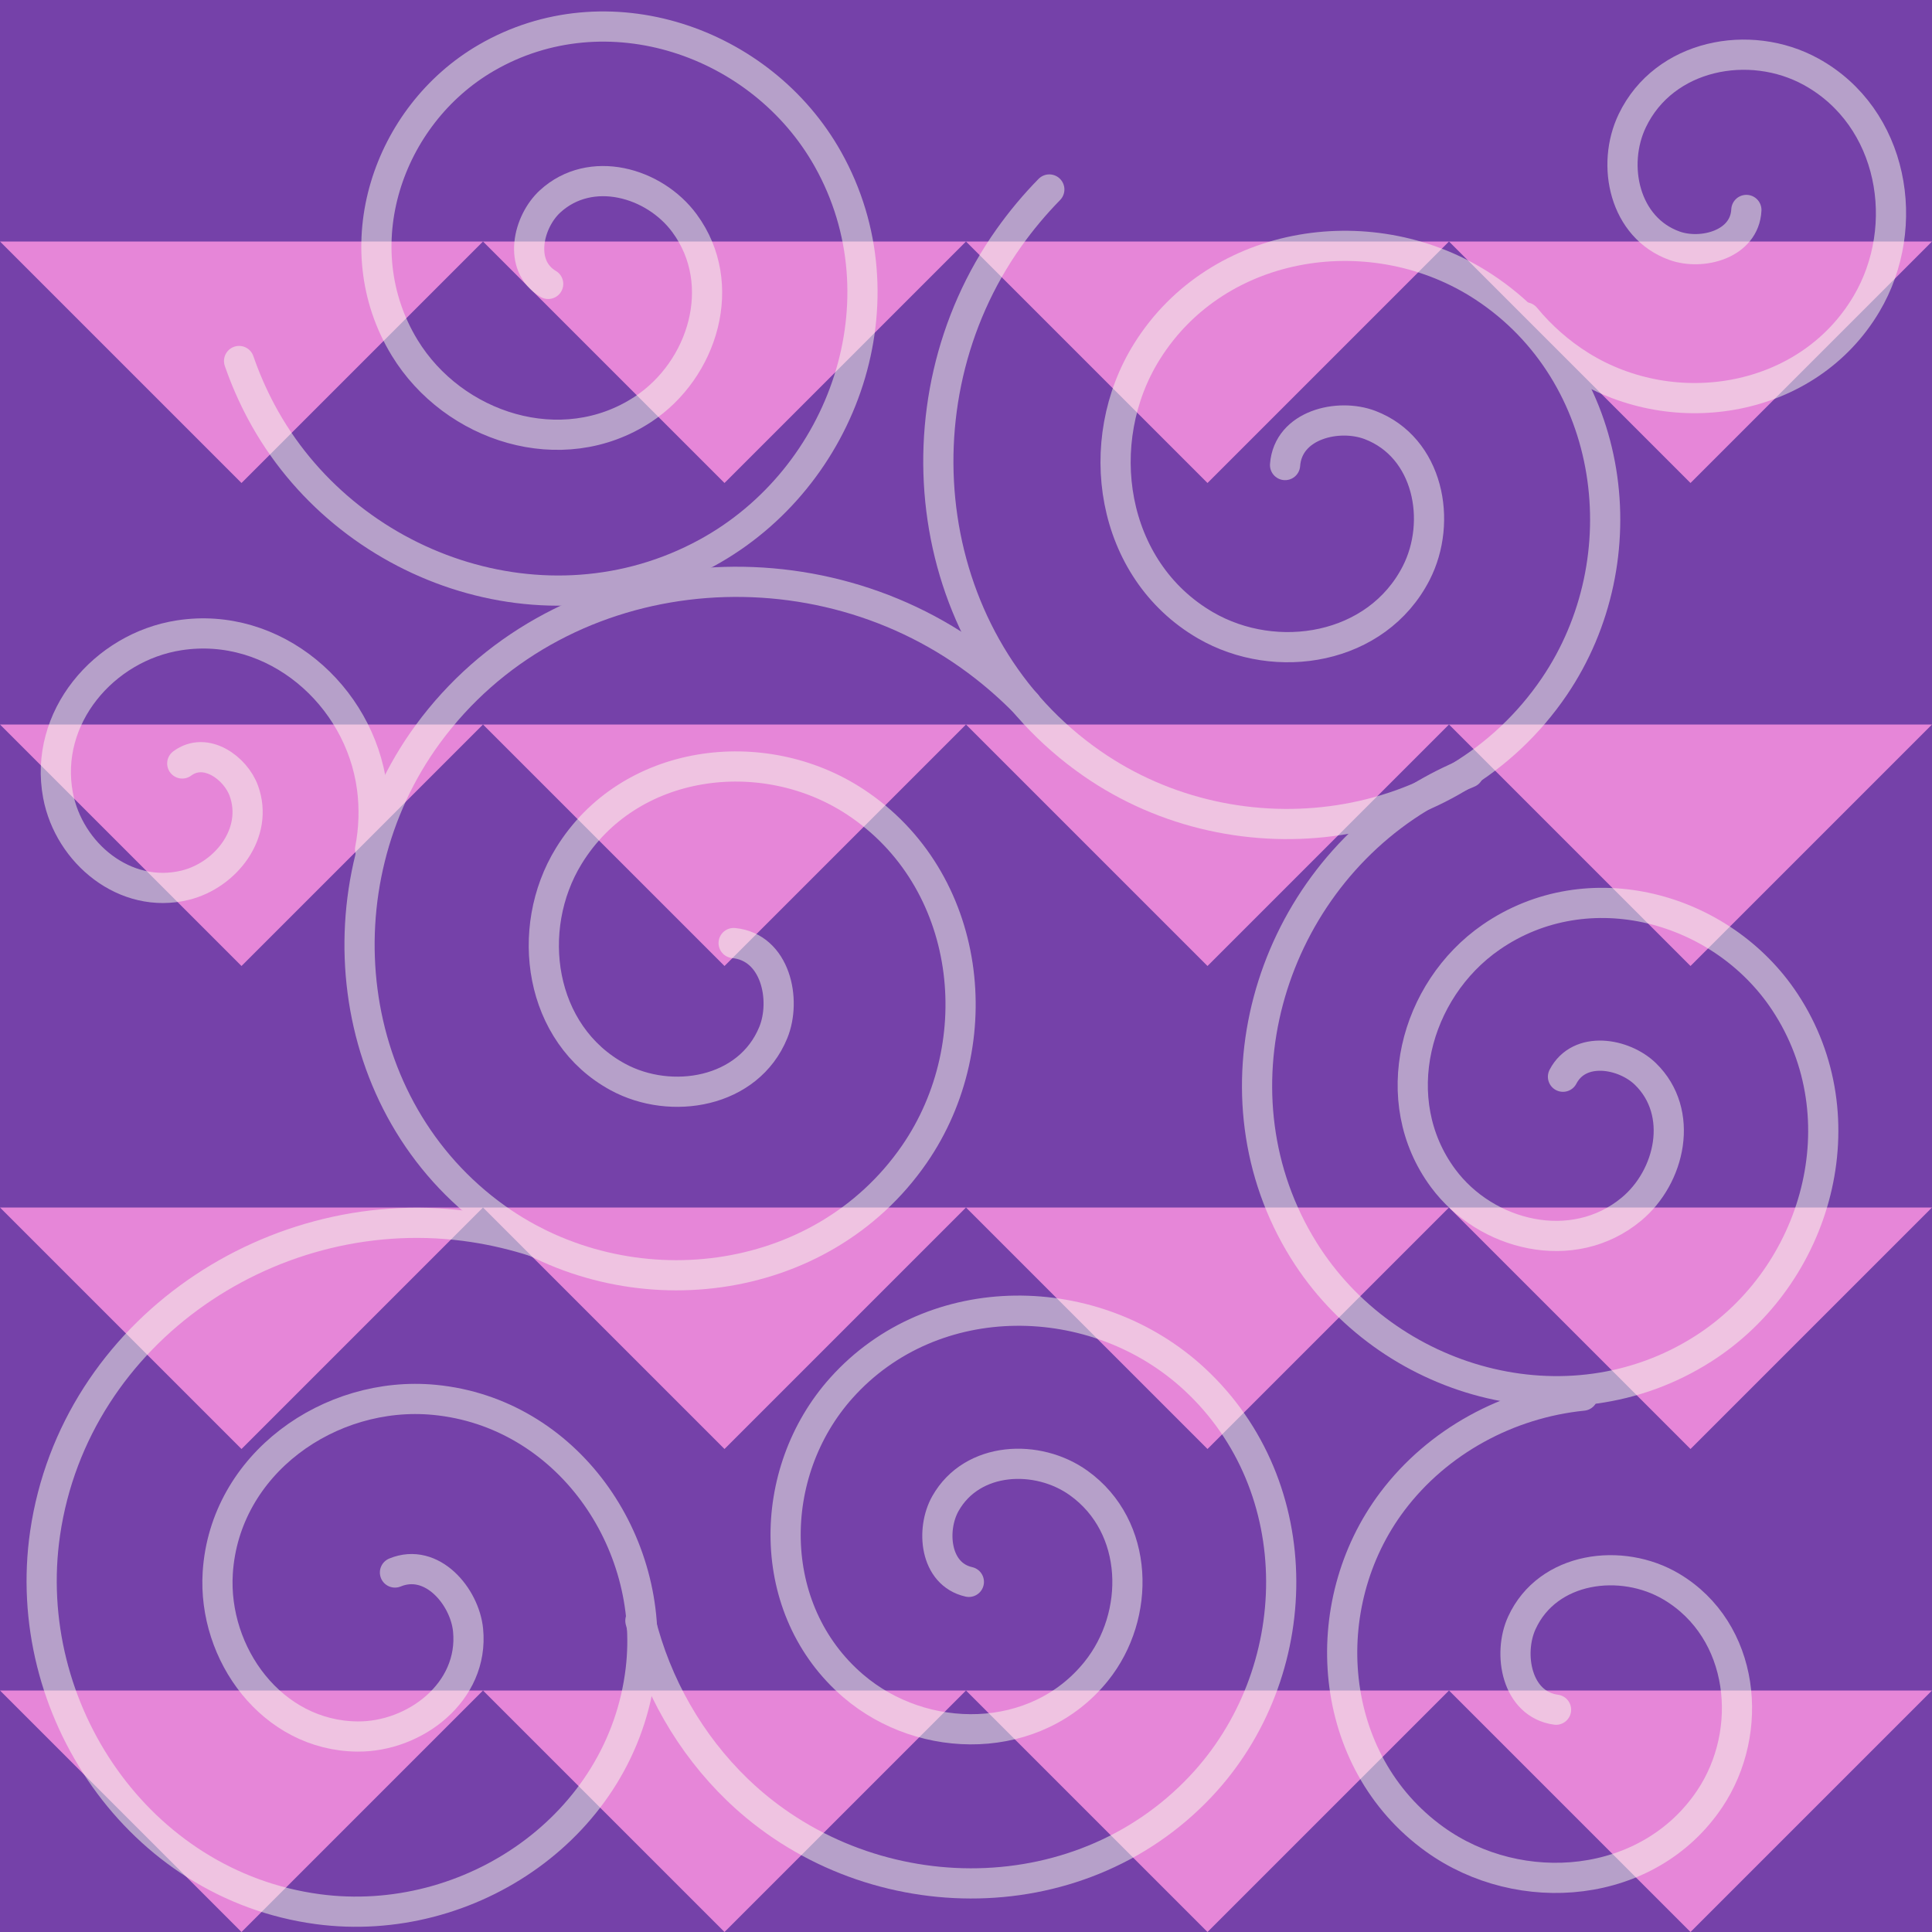 <?xml version="1.0" encoding="UTF-8" standalone="no"?>
<!-- Created with Inkscape (http://www.inkscape.org/) -->

<svg
   xmlns:dc="http://purl.org/dc/elements/1.1/"
   xmlns:cc="http://creativecommons.org/ns#"
   xmlns:rdf="http://www.w3.org/1999/02/22-rdf-syntax-ns#"
   xmlns:svg="http://www.w3.org/2000/svg"
   xmlns="http://www.w3.org/2000/svg"
   xmlns:sodipodi="http://sodipodi.sourceforge.net/DTD/sodipodi-0.dtd"
   xmlns:inkscape="http://www.inkscape.org/namespaces/inkscape"
   width="512"
   height="512"
   viewBox="0 0 512 512"
   id="svg2"
   version="1.1"
   inkscape:version="0.91 r13725"
   sodipodi:docname="curve_down.svg"
   inkscape:export-filename="C:\Users\Me\Documents\GitHub\LordHoistmas\Assets\Materials\curve_down.png"
   inkscape:export-xdpi="90"
   inkscape:export-ydpi="90">
  <defs
     id="defs4" />
  <sodipodi:namedview
     id="base"
     pagecolor="#ffffff"
     bordercolor="#666666"
     borderopacity="1.0"
     inkscape:pageopacity="0.0"
     inkscape:pageshadow="2"
     inkscape:zoom="0.69603977"
     inkscape:cx="71.908737"
     inkscape:cy="209.31495"
     inkscape:document-units="px"
     inkscape:current-layer="layer1"
     showgrid="true"
     units="px"
     inkscape:snap-page="true"
     inkscape:window-width="1280"
     inkscape:window-height="777"
     inkscape:window-x="-8"
     inkscape:window-y="-8"
     inkscape:window-maximized="1"
     inkscape:snap-bbox="false"
     inkscape:object-nodes="true">
    <inkscape:grid
       type="xygrid"
       id="grid4178"
       spacingx="64"
       spacingy="64"
       empspacing="4"
       color="#ff3f3f"
       opacity="0.125"
       empcolor="#ff3f3f"
       empopacity="0.251"
       dotted="false" />
  </sodipodi:namedview>
  <g
     inkscape:label="Layer 1"
     inkscape:groupmode="layer"
     id="layer1"
     transform="translate(0,-540.362)">
    <rect
       style="fill:#7541a9;fill-opacity:1;stroke:none;stroke-width:10;stroke-linecap:round;stroke-linejoin:miter;stroke-miterlimit:4;stroke-dasharray:none;stroke-dashoffset:0;stroke-opacity:1"
       id="rect4136"
       width="512"
       height="512"
       x="0"
       y="540.362" />
    <path
       style="fill:#e686d8;fill-opacity:1;stroke:none;stroke-width:8;stroke-linecap:round;stroke-linejoin:miter;stroke-miterlimit:4;stroke-dasharray:none;stroke-dashoffset:0;stroke-opacity:1"
       d="m 64,1052.362 -64,-64 128,0 -64,64 z m 64,-64 128,0 -64,64 -64,-64 z m 128,0 128,0 -64,64 -64,-64 z m 128,0 128,0 -64,64 -64,-64 z m -320,-64 -64,-64 128,0 -64,64 z m 64,-64 128,0 -64,64 -64,-64 z m 128,0 128,0 -64,64 -64,-64 z m 128,0 128,0 -64,64 -64,-64 z m -320,-64 -64,-64 128,0 -64,64 z m 64,-64 128,0 -64,64 -64,-64 z m 128,0 128,0 -64,64 -64,-64 z m 128,0 128,0 -64,64 -64,-64 z m -320,-64 -64,-64 128,0 -64,64 z m 64,-64 128,0 -64,64 -64,-64 z m 128,0 128,0 -64,64 -64,-64 z m 128,0 128,0 -64,64 -64,-64 z"
       id="path4192-9"
       inkscape:connector-curvature="0" />
    <g
       id="g4734"
       style="opacity:0.5">
      <path
         d="m 145.274,615.602 c -8.12,-4.826 -5.309,-16.533 0.514,-21.873 10.757,-9.865 27.606,-5.08 35.613,5.788 11.909,16.164 4.91,38.872 -11.063,49.353 -21.447,14.072 -50.209,4.769 -63.093,-16.337 -16.29,-26.684 -4.643,-61.578 21.611,-76.833 31.9,-18.535 72.966,-4.525 90.573,26.885 20.798,37.105 4.414,84.366 -32.16,104.313 -42.302,23.071 -95.774,4.306 -118.053,-37.434 -2.302,-4.313 -4.261,-8.809 -5.857,-13.431"
         sodipodi:t0="0.1"
         sodipodi:argument="-11.257374"
         sodipodi:radius="93.661354"
         sodipodi:revolution="2.25"
         sodipodi:expansion="1"
         sodipodi:cy="611.79211"
         sodipodi:cx="153.83035"
         id="path4138"
         style="fill:none;fill-rule:evenodd;stroke:#f7ffea;stroke-width:8;stroke-linecap:round;stroke-linejoin:miter;stroke-miterlimit:4;stroke-dasharray:none;stroke-opacity:1"
         sodipodi:type="spiral" />
      <path
         d="m 340.557,663.605 c 0.784,-10.724 14.137,-13.817 22.537,-10.604 15.518,5.936 19.217,25.529 12.222,39.213 -10.403,20.351 -37.089,24.776 -55.888,13.841 -25.241,-14.682 -30.398,-48.706 -15.459,-72.564 18.888,-30.164 60.349,-36.054 89.24,-17.078 35.104,23.058 41.728,72.006 18.696,105.916 -27.207,40.056 -83.673,47.413 -122.591,20.314 -45.015,-31.344 -53.107,-95.345 -21.933,-139.267 3.221,-4.539 6.804,-8.821 10.698,-12.797"
         sodipodi:t0="0.1"
         sodipodi:argument="-16.433033"
         sodipodi:radius="106.62254"
         sodipodi:revolution="2.25"
         sodipodi:expansion="1"
         sodipodi:cy="670.38092"
         sodipodi:cx="348.78979"
         id="path4140"
         style="fill:none;fill-rule:evenodd;stroke:#f7ffea;stroke-width:8;stroke-linecap:round;stroke-linejoin:miter;stroke-opacity:1;stroke-miterlimit:4;stroke-dasharray:none"
         sodipodi:type="spiral" />
      <path
         d="m 194.424,790.279 c 11.153,1.078 14.05,15.063 10.498,23.735 -6.561,16.022 -27.062,19.398 -41.147,11.778 -20.947,-11.332 -24.907,-39.24 -13.059,-58.558 15.909,-25.938 51.479,-30.482 75.969,-14.339 30.963,20.41 36.091,63.745 15.62,93.38 -24.874,36.009 -76.027,41.718 -110.791,16.9 -41.066,-29.317 -47.357,-88.318 -18.18,-128.202 33.747,-46.131 100.616,-53.004 145.613,-19.461 4.65,3.466 9.024,7.302 13.071,11.456"
         sodipodi:t0="0.1"
         sodipodi:argument="-14.83889"
         sodipodi:radius="111.103"
         sodipodi:revolution="2.25"
         sodipodi:expansion="1"
         sodipodi:cy="798.69061"
         sodipodi:cx="187.16537"
         id="path4142"
         style="fill:none;fill-rule:evenodd;stroke:#f7ffea;stroke-width:8;stroke-linecap:round;stroke-linejoin:miter;stroke-miterlimit:4;stroke-dasharray:none;stroke-opacity:1"
         sodipodi:type="spiral" />
      <path
         d="m 414.206,825.704 c 4.356,-8.373 16.195,-6.23 21.852,-0.722 10.45,10.175 6.627,27.256 -3.764,35.858 -15.454,12.794 -38.506,7.094 -49.864,-8.25 -15.251,-20.603 -7.593,-49.824 12.737,-63.871 25.703,-17.759 61.175,-8.109 77.877,17.223 20.294,30.78 8.635,72.543 -21.709,91.883 -35.845,22.845 -83.923,9.168 -105.889,-26.195 -25.407,-40.902 -9.704,-95.311 30.682,-119.895 4.173,-2.541 8.548,-4.749 13.069,-6.602"
         sodipodi:t0="0.1"
         sodipodi:argument="-16.0263"
         sodipodi:radius="93.595963"
         sodipodi:revolution="2.25"
         sodipodi:expansion="1"
         sodipodi:cy="834.0257"
         sodipodi:cx="418.49033"
         id="path4146"
         style="fill:none;fill-rule:evenodd;stroke:#f7ffea;stroke-width:8;stroke-linecap:round;stroke-linejoin:miter;stroke-miterlimit:4;stroke-dasharray:none;stroke-opacity:1"
         sodipodi:type="spiral" />
      <path
         d="m 104.671,957.092 c 9.849,-4.053 18.501,6.407 19.374,15.273 1.612,16.378 -14.11,28.33 -29.331,28.191 -22.637,-0.206 -38.374,-21.892 -37.009,-43.389 1.832,-28.865 29.694,-48.499 57.447,-45.827 35.089,3.379 58.665,37.506 54.644,71.506 -4.886,41.312 -45.322,68.854 -85.564,63.462 -47.537,-6.37 -79.057,-53.141 -72.28,-99.622 7.839,-53.762 60.962,-89.27 113.68,-81.097 5.448,0.845 10.828,2.122 16.075,3.813"
         sodipodi:t0="0.1"
         sodipodi:argument="-15.325681"
         sodipodi:radius="105.60806"
         sodipodi:revolution="2.25"
         sodipodi:expansion="1"
         sodipodi:cy="967.38611"
         sodipodi:cx="102.31256"
         id="path4150"
         style="fill:none;fill-rule:evenodd;stroke:#f7ffea;stroke-width:8;stroke-linecap:round;stroke-linejoin:miter;stroke-miterlimit:4;stroke-dasharray:none;stroke-opacity:1"
         sodipodi:type="spiral" />
      <path
         d="m 256.758,959.573 c -9.123,-2.061 -10.057,-13.946 -6.208,-20.756 7.112,-12.581 24.443,-13.23 35.309,-5.445 16.16,11.579 16.517,35.105 4.681,49.862 -15.892,19.814 -45.824,19.852 -64.415,3.918 -23.504,-20.145 -23.212,-56.57 -3.155,-78.968 24.37,-27.215 67.33,-26.585 93.521,-2.392 30.938,28.58 29.968,78.1 1.628,108.073 -32.779,34.669 -88.876,33.357 -122.626,0.865 -12.621,-12.151 -21.58,-27.871 -25.785,-44.866"
         sodipodi:t0="0.097234562"
         sodipodi:argument="-11.571493"
         sodipodi:radius="95.379349"
         sodipodi:revolution="2.313992"
         sodipodi:expansion="1"
         sodipodi:cy="953.36719"
         sodipodi:cx="263.64981"
         id="path4158"
         style="fill:none;fill-rule:evenodd;stroke:#f7ffea;stroke-width:8;stroke-linecap:round;stroke-linejoin:miter;stroke-miterlimit:4;stroke-dasharray:none;stroke-opacity:1"
         sodipodi:type="spiral" />
      <path
         transform="matrix(0.433,-0.901,0.901,0.433,-642.88,931.104)"
         d="m 401.031,978.471 c -3.264,-10.169 7.884,-17.98 16.815,-18.144 16.499,-0.301 27.189,16.37 25.833,31.572 -2.016,22.611 -24.95,36.606 -46.329,33.522 -28.706,-4.14 -46.103,-33.559 -41.212,-61.086 6.184,-34.802 42.18,-55.639 75.843,-48.901 19.598,3.923 36.788,16.384 47.177,33.385"
         sodipodi:t0="0.14019687"
         sodipodi:argument="-16.816639"
         sodipodi:radius="75.534828"
         sodipodi:revolution="1.6048853"
         sodipodi:expansion="1"
         sodipodi:cy="981.65149"
         sodipodi:cx="411.13208"
         id="path4164"
         style="fill:none;fill-rule:evenodd;stroke:#f7ffea;stroke-width:8;stroke-linecap:round;stroke-linejoin:miter;stroke-miterlimit:4;stroke-dasharray:none;stroke-opacity:1"
         sodipodi:type="spiral" />
      <path
         d="m 48.3,742.686 c 6.182,-4.604 14.121,1.184 16.318,7.245 4.06,11.197 -4.828,22.391 -15.527,25.016 -15.912,3.904 -30.826,-8.488 -33.715,-23.808 -3.878,-20.57 12.149,-39.323 32.09,-42.413 25.211,-3.906 47.849,15.809 51.111,40.372 0.721,5.431 0.539,10.973 -0.506,16.35"
         sodipodi:t0="0.14744295"
         sodipodi:argument="-15.575412"
         sodipodi:radius="51.838306"
         sodipodi:revolution="1.5260144"
         sodipodi:expansion="1"
         sodipodi:cy="750.3266"
         sodipodi:cx="48.487324"
         id="path4168"
         style="fill:none;fill-rule:evenodd;stroke:#f7ffea;stroke-width:8;stroke-linecap:round;stroke-linejoin:miter;stroke-opacity:1;stroke-miterlimit:4;stroke-dasharray:none"
         sodipodi:type="spiral" />
      <path
         transform="matrix(0.931,0.366,-0.366,0.931,255.031,-125.606)"
         d="m 457.218,595.344 c 2.931,8.686 -6.538,15.533 -14.202,15.787 -14.158,0.469 -23.545,-13.704 -22.574,-26.77 1.443,-19.432 20.949,-31.736 39.338,-29.362 24.691,3.188 39.997,28.218 36.149,51.906 -4.865,29.95 -35.496,48.292 -64.474,42.937 -6.407,-1.184 -12.607,-3.43 -18.303,-6.592"
         sodipodi:t0="0.147443"
         sodipodi:argument="-7.4066815"
         sodipodi:radius="61.652416"
         sodipodi:revolution="1.52601"
         sodipodi:expansion="1"
         sodipodi:cy="592.74274"
         sodipodi:cx="448.50772"
         id="path4170"
         style="fill:none;fill-rule:evenodd;stroke:#f7ffea;stroke-width:8;stroke-linecap:round;stroke-linejoin:miter;stroke-miterlimit:4;stroke-dasharray:none;stroke-opacity:1"
         sodipodi:type="spiral" />
    </g>
  </g>
</svg>
